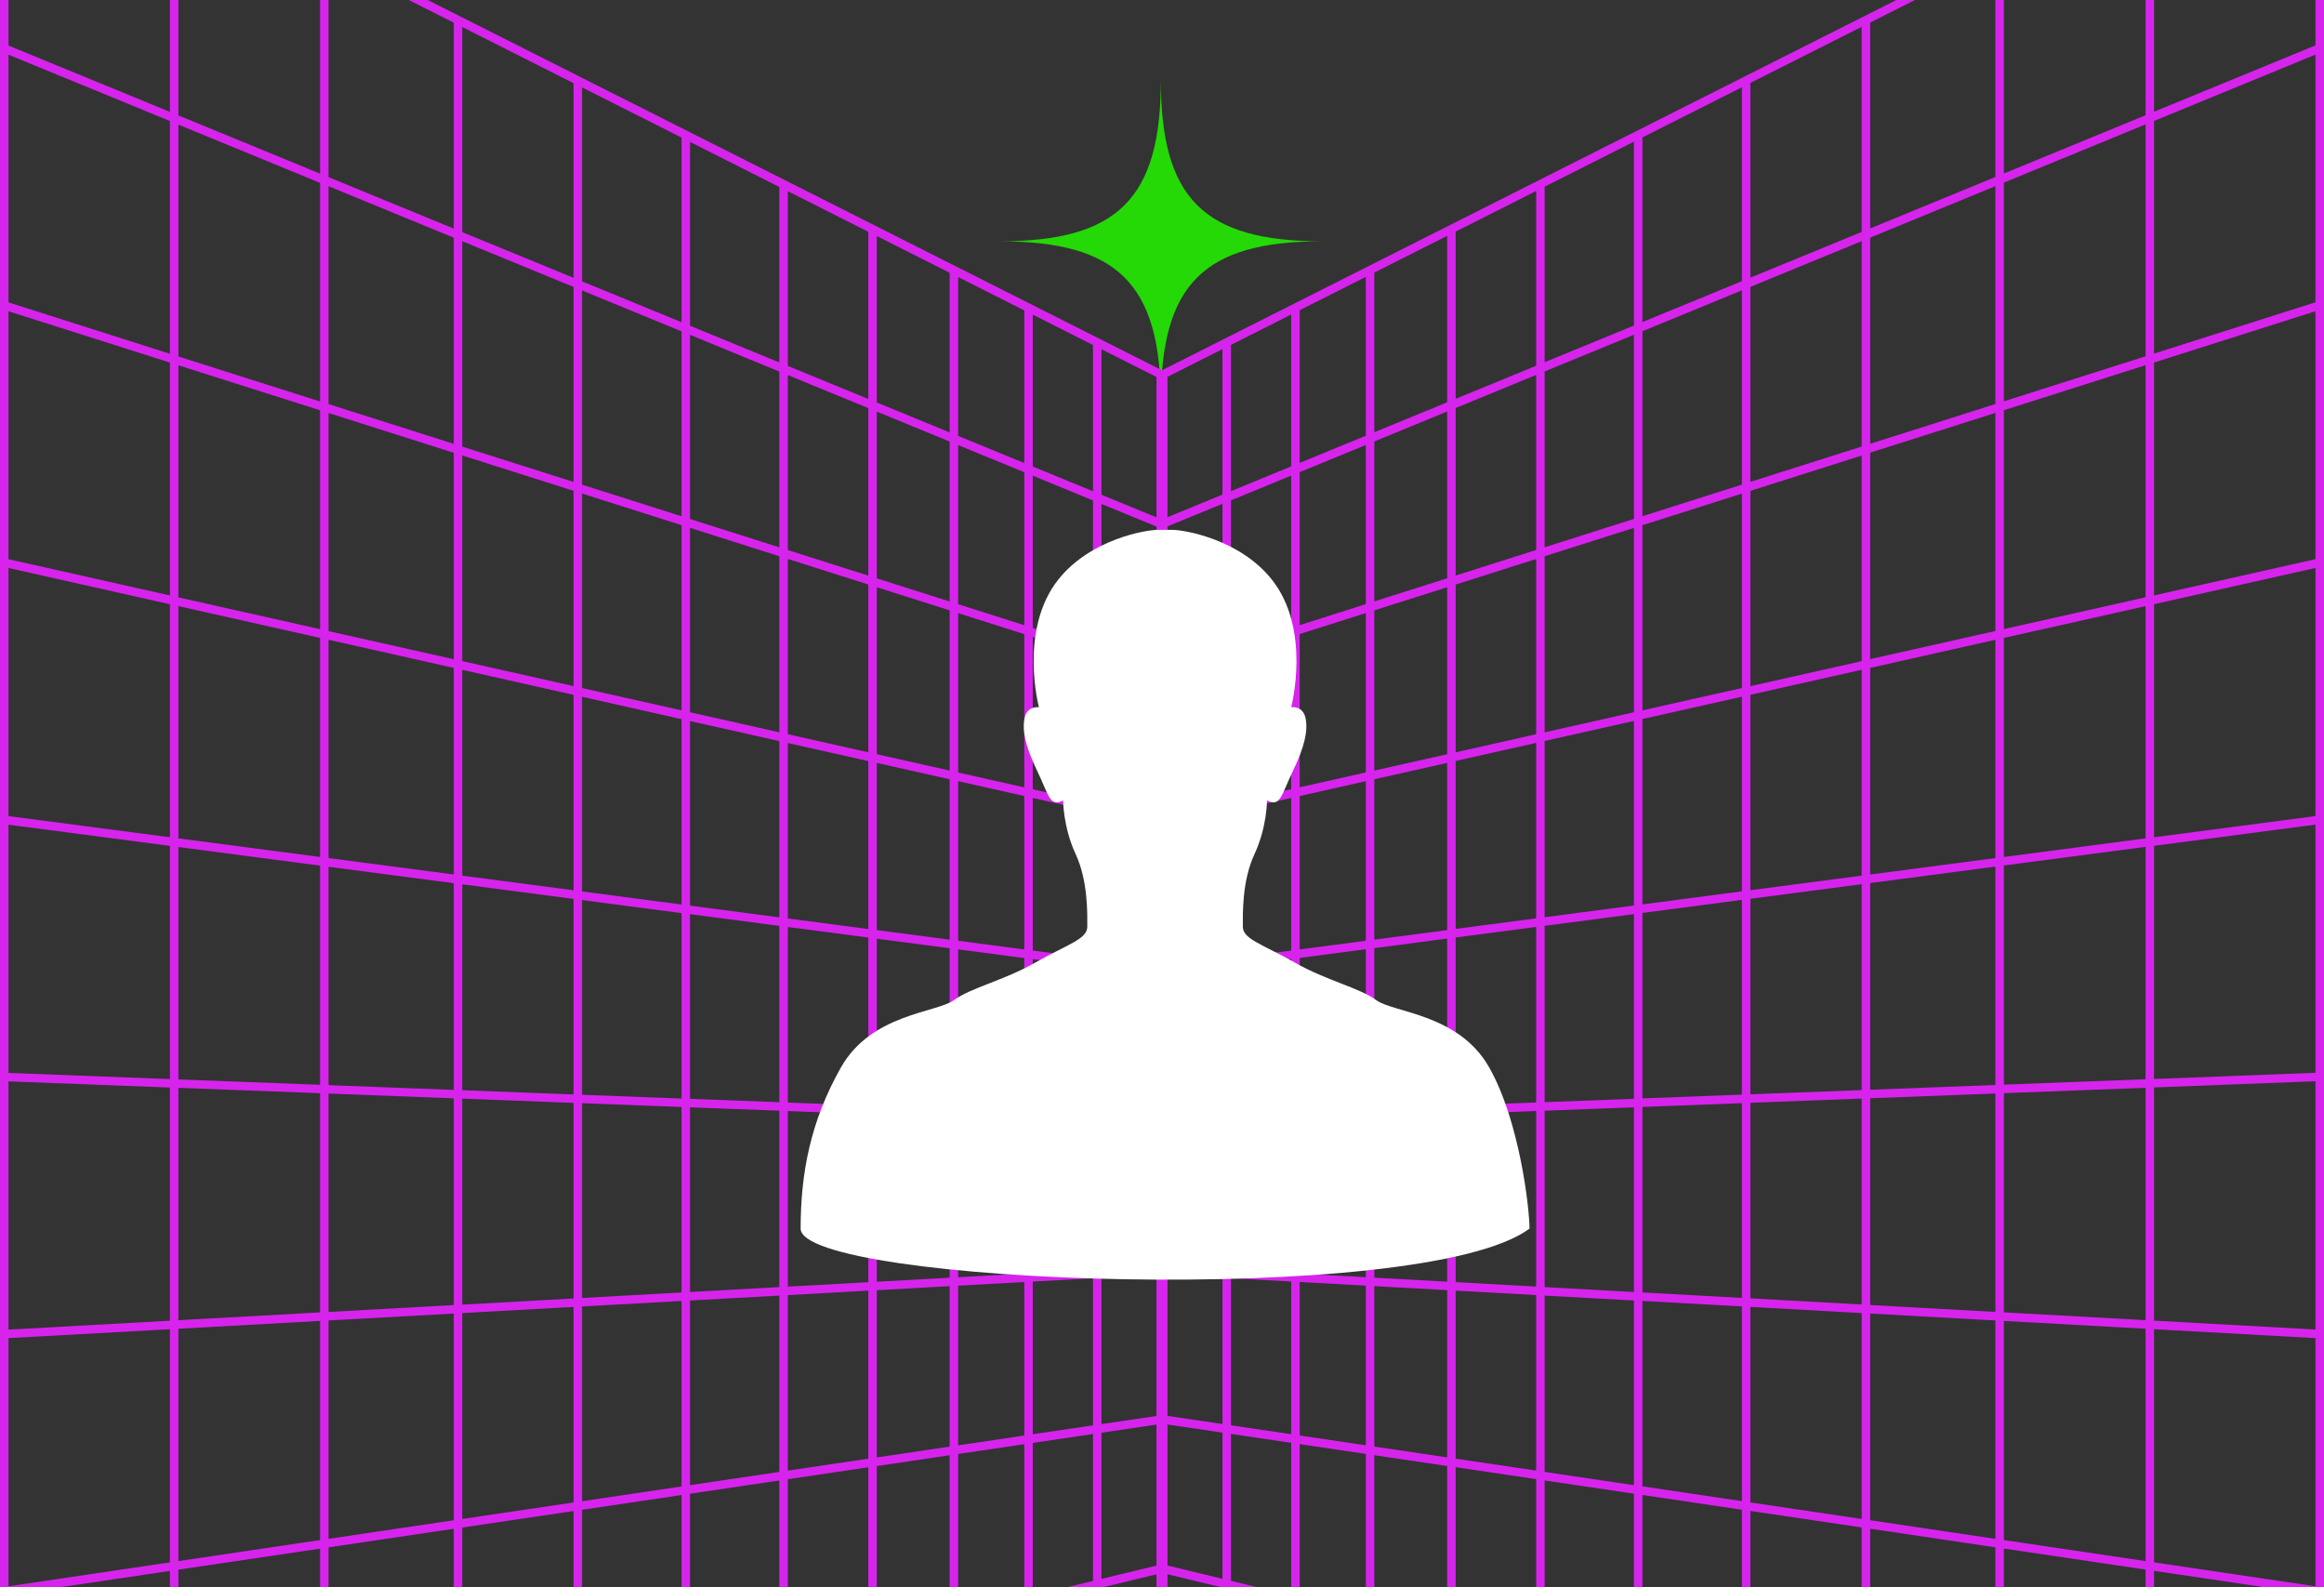 <svg width="388" height="265" viewBox="0 0 388 265" fill="none" xmlns="http://www.w3.org/2000/svg">
<rect x="0" y="0" width="388" height="265" fill="#333333" stroke="none"/>
<path d="M220.743 40.283C200.968 40.283 193.809 47.442 193.809 67.218C193.809 47.442 186.65 40.283 166.874 40.283C186.65 40.283 193.809 33.124 193.809 13.349C193.809 33.124 200.968 40.283 220.743 40.283Z" fill="#24D906"/>
<path d="M193.893 61.865L193.504 62.064V337.123L388 438.51V-35.999L193.893 61.865ZM257.884 214.861V185.417L272.791 184.85V215.683L257.884 214.861ZM272.791 217.101V247.927L257.884 245.715V216.278L272.791 217.101ZM194.921 187.813L204.1 187.465V211.898L194.921 211.395V187.82V187.813ZM205.518 187.409L215.569 187.026V212.522L205.518 211.969V187.409ZM216.986 186.969L228.03 186.551V213.209L216.986 212.6V186.969ZM229.447 186.494L241.61 186.034V213.961L229.447 213.287V186.494ZM243.028 185.977L256.467 185.467V214.776L243.028 214.032V185.97V185.977ZM257.884 183.992V154.556L272.791 152.599V183.425L257.884 183.992ZM274.208 184.786L290.816 184.155V216.668L274.208 215.754V184.786ZM292.233 184.099L310.818 183.39V217.767L292.233 216.739V184.092V184.099ZM312.236 183.34L333.138 182.546V219.007L312.236 217.852V183.34ZM334.556 182.49L358.209 181.589V220.382L334.556 219.078V182.49ZM359.626 181.533L386.575 180.505V221.949L359.626 220.46V181.533ZM386.575 179.087L359.626 180.115V141.195L386.575 137.658V179.094V179.087ZM358.209 180.165L334.556 181.065V144.476L358.209 141.372V180.165ZM333.138 181.122L312.236 181.916V147.411L333.138 144.668V181.122ZM310.818 181.972L292.233 182.681V150.041L310.818 147.602V181.972ZM290.816 182.731L274.208 183.362V152.401L290.816 150.218V182.724V182.731ZM274.208 150.976V120.03L290.816 116.301V148.793L274.208 150.976ZM272.791 151.16L257.884 153.117V123.694L272.791 120.349V151.16ZM256.467 153.301L243.028 155.066V127.033L256.467 124.013V153.301ZM256.467 154.733V184.042L243.028 184.552V156.498L256.467 154.733ZM241.61 184.602L229.447 185.063V158.277L241.61 156.682V184.602ZM228.03 185.119L216.986 185.538V159.914L228.03 158.461V185.119ZM215.569 185.594L205.518 185.977V161.424L215.569 160.106V185.601V185.594ZM204.1 186.034L194.921 186.381V162.813L204.1 161.608V186.034ZM194.921 212.798L204.1 213.301V237.72L194.921 236.359V212.791V212.798ZM205.518 213.379L215.569 213.932V239.421L205.518 237.932V213.379ZM216.986 214.01L228.03 214.62V241.271L216.986 239.634V214.01ZM229.447 214.698L241.61 215.371V243.291L229.447 241.484V214.698ZM243.028 215.449L256.467 216.193V245.495L243.028 243.504V215.456V215.449ZM256.467 246.927V276.208L243.028 272.962V244.928L256.467 246.92V246.927ZM257.884 247.14L272.791 249.351V280.156L257.884 276.555V247.14ZM274.208 249.564L290.816 252.031V284.515L274.208 280.503V249.564ZM274.208 248.132V217.172L290.816 218.086V250.592L274.208 248.125V248.132ZM292.233 218.171L310.818 219.199V253.569L292.233 250.811V218.171ZM312.236 219.277L333.138 220.432V256.886L312.236 253.781V219.277ZM334.556 220.51L358.209 221.814V260.6L334.556 257.091V220.51ZM359.626 221.892L386.575 223.381V264.81L359.626 260.813V221.892ZM386.575 136.233L359.626 139.77V100.864L386.575 94.811V136.226V136.233ZM358.209 139.954L334.556 143.059V106.492L358.209 101.183V139.954ZM333.138 143.243L312.236 145.986V111.496L333.138 106.803V143.243ZM310.818 146.171L292.233 148.609V115.982L310.818 111.808V146.163V146.171ZM292.233 114.537V81.946L310.818 76.041V110.369L292.233 114.544V114.537ZM290.816 114.855L274.208 118.584V87.673L290.816 82.399V114.863V114.855ZM272.791 118.903L257.884 122.248V92.854L272.791 88.119V118.903ZM256.467 122.567L243.028 125.587V97.582L256.467 93.315V122.574V122.567ZM241.61 125.906L229.447 128.635V101.891L241.61 98.028V125.906ZM241.61 127.359V155.264L229.447 156.859V130.088L241.61 127.359ZM228.03 157.044L216.986 158.497V132.887L228.03 130.407V157.044ZM215.569 158.681L205.518 159.999V135.46L215.569 133.206V158.681ZM204.1 160.184L194.921 161.389V137.835L204.1 135.772V160.176V160.184ZM194.921 237.798L204.1 239.159V263.563L194.921 261.344V237.798ZM205.518 239.371L215.569 240.86V266.334L205.518 263.903V239.371ZM216.986 241.072L228.03 242.71V269.34L216.986 266.674V241.072ZM229.447 242.922L241.61 244.73V272.628L229.447 269.687V242.922ZM241.61 274.081V301.952L229.447 297.883V271.147L241.61 274.089V274.081ZM243.028 274.422L256.467 277.668V306.92L243.028 302.42V274.422ZM257.884 278.008L272.791 281.609V312.385L257.884 307.395V278.008ZM274.208 281.956L290.816 285.968V318.424L274.208 312.867V281.956ZM292.233 286.308L310.818 290.795V325.115L292.233 318.892V286.301V286.308ZM292.233 284.848V252.229L310.818 254.986V289.335L292.233 284.848ZM312.236 255.199L333.138 258.303V294.736L312.236 289.682V255.199ZM334.556 258.509L358.209 262.018V300.789L334.556 295.076V258.509ZM359.626 262.23L386.575 266.228V307.643L359.626 301.129V262.23ZM386.575 93.343L359.626 99.397V60.519L386.575 51.956V93.343ZM358.209 99.708L334.556 105.017V68.478L358.209 60.965V99.708ZM333.138 105.336L312.236 110.029V75.566L333.138 68.925V105.336ZM312.236 74.085V39.665L333.138 31.075V67.444L312.236 74.085ZM310.818 74.539L292.233 80.443V47.888L310.818 40.254V74.539ZM290.816 80.897L274.208 86.17V55.295L290.816 48.469V80.889V80.897ZM272.791 86.624L257.884 91.359V62.007L272.791 55.883V86.624ZM256.467 91.812L243.028 96.079V68.11L256.467 62.588V91.805V91.812ZM241.61 96.533L229.447 100.396V73.695L241.61 68.698V96.533ZM228.03 100.85L216.986 104.358V78.82L228.03 74.284V100.85ZM228.03 102.338V128.947L216.986 131.427V105.847L228.03 102.338ZM215.569 131.746L205.518 134V109.49L215.569 106.293V131.739V131.746ZM204.1 134.319L194.921 136.382V112.857L204.1 109.943V134.319ZM194.921 262.797L204.1 265.016V289.385L194.921 286.308V262.79V262.797ZM205.518 265.356L215.569 267.787V293.226L205.518 289.859V265.356ZM216.986 268.128L228.03 270.793V297.394L216.986 293.694V268.12V268.128ZM228.03 298.89V325.449L216.986 320.721V295.19L228.03 298.89ZM229.447 299.365L241.61 303.433V331.261L229.447 326.058V299.365ZM243.028 303.908L256.467 308.409V337.619L243.028 331.863V303.908ZM257.884 308.884L272.791 313.874V344.608L257.884 338.228V308.884ZM274.208 314.349L290.816 319.906V352.319L274.208 345.21V314.342V314.349ZM292.233 320.381L310.818 326.604V360.882L292.233 352.929V320.381ZM312.236 327.079L333.138 334.082V370.444L312.236 361.498V327.086V327.079ZM312.236 325.583V291.128L333.138 296.182V332.586L312.236 325.583ZM334.556 296.522L358.209 302.235V340.971L334.556 333.054V296.522ZM359.626 302.583L386.575 309.096V350.477L359.626 341.453V302.583ZM386.575 50.461L359.626 59.023V20.188L386.575 9.116V50.468V50.461ZM358.209 59.477L334.556 66.99V30.486L358.209 20.762V59.469V59.477ZM334.556 28.962V-7.491L358.209 -19.421V19.238L334.556 28.962ZM333.138 29.544L312.236 38.134V3.764L333.138 -6.775V29.544ZM310.818 38.716L292.233 46.349V13.844L310.818 4.473V38.709V38.716ZM290.816 46.938L274.208 53.764V22.938L290.816 14.567V46.938ZM272.791 54.345L257.884 60.469V31.167L272.791 23.646V54.338V54.345ZM256.467 61.057L243.028 66.579V38.659L256.467 31.883V61.05V61.057ZM241.61 67.16L229.447 72.157V45.506L241.61 39.375V67.16ZM228.03 72.738L216.986 77.275V51.786L228.03 46.222V72.738ZM215.569 77.856L205.518 81.988V57.57L215.569 52.502V77.863V77.856ZM215.569 79.387V104.798L205.518 107.994V83.526L215.569 79.394V79.387ZM204.1 108.441L194.921 111.354V87.871L204.1 84.1V108.441ZM194.921 287.797L204.1 290.873V315.206L194.921 311.28V287.804V287.797ZM205.518 291.348L215.569 294.715V320.111L205.518 315.809V291.348ZM215.569 321.656V347.003L205.518 341.765V317.354L215.569 321.656ZM216.986 322.266L228.03 326.994V353.503L216.986 347.748V322.266ZM229.447 327.596L241.61 332.799V360.577L229.447 354.24V327.596ZM243.028 333.408L256.467 339.164V368.324L243.028 361.321V333.416V333.408ZM257.884 339.766L272.791 346.146V376.83L257.884 369.061V339.766ZM274.208 346.755L290.816 353.865V386.229L274.208 377.574V346.762V346.755ZM292.233 354.474L310.818 362.427V396.655L292.233 386.966V354.474ZM312.236 363.036L333.138 371.982V408.287L312.236 397.392V363.036ZM334.556 372.591L358.209 382.72V421.364L334.556 409.031V372.591ZM334.556 371.046V334.557L358.209 342.474V381.168L334.556 371.039V371.046ZM359.626 342.949L386.575 351.972V393.317L359.626 381.784V342.956V342.949ZM386.575 7.578L359.626 18.649V-20.108L386.575 -33.696V7.606V7.578ZM204.093 58.279V82.569L194.914 86.34V62.907L204.093 58.279ZM194.914 312.811L204.093 316.737V341.014L194.914 336.23V312.811ZM359.626 422.094V383.315L386.575 394.848V436.136L359.626 422.087V422.094Z" fill="#D624ED"/>
<path d="M0 -36V438.503L194.496 337.115V62.063L0 -36ZM115.202 215.683V184.85L130.108 185.417V214.86L115.202 215.683ZM130.108 216.278V245.715L115.202 247.926V217.1L130.108 216.278ZM1.418 180.519L28.366 181.547V220.474L1.418 221.963V180.519ZM29.784 181.596L53.437 182.496V219.085L29.784 220.389V181.596ZM54.854 182.553L75.757 183.347V217.859L54.854 219.014V182.553ZM77.175 183.404L95.76 184.112V216.76L77.175 217.788V183.411V183.404ZM97.177 184.162L113.785 184.793V215.761L97.177 216.675V184.162ZM115.202 183.432V152.606L130.108 154.562V183.999L115.202 183.432ZM131.526 185.473L144.965 185.984V214.045L131.526 214.789V185.48V185.473ZM146.382 186.04L158.546 186.501V213.294L146.382 213.967V186.04ZM159.963 186.558L171.006 186.976V212.606L159.963 213.216V186.558ZM172.424 187.033L182.475 187.415V211.976L172.424 212.528V187.033ZM183.892 187.472L193.071 187.819V211.394L183.892 211.898V187.465V187.472ZM193.071 186.402L183.892 186.055V161.629L193.071 162.834V186.402ZM182.475 185.998L172.424 185.615V160.119L182.475 161.438V185.991V185.998ZM171.006 185.558L159.963 185.14V158.482L171.006 159.935V185.558ZM158.546 185.083L146.382 184.623V156.703L158.546 158.298V185.083ZM144.965 184.566L131.526 184.056V154.747L144.965 156.512V184.566ZM131.526 153.322V124.034L144.965 127.054V155.087L131.526 153.322ZM130.108 153.138L115.202 151.181V120.37L130.108 123.715V153.138ZM113.785 150.997L97.177 148.814V116.322L113.785 120.051V150.997ZM113.785 152.429V183.389L97.177 182.759V150.253L113.785 152.436V152.429ZM95.76 182.702L77.175 181.993V147.623L95.76 150.061V182.702ZM75.757 181.943L54.854 181.15V144.696L75.757 147.439V181.943ZM53.437 181.093L29.784 180.193V141.4L53.437 144.504V181.093ZM28.366 180.136L1.418 179.108V137.671L28.366 141.208V180.129V180.136ZM1.418 223.38L28.366 221.892V260.812L1.418 264.81V223.38ZM29.784 221.814L53.437 220.51V257.091L29.784 260.6V221.814ZM54.854 220.432L75.757 219.276V253.781L54.854 256.885V220.432ZM77.175 219.198L95.76 218.17V250.811L77.175 253.568V219.198ZM97.177 218.093L113.785 217.178V248.139L97.177 250.605V218.1V218.093ZM113.785 249.571V280.51L97.177 284.522V252.037L113.785 249.571ZM115.202 249.358L130.108 247.146V276.562L115.202 280.163V249.358ZM131.526 246.934L144.965 244.942V272.975L131.526 276.222V246.941V246.934ZM131.526 245.502V216.2L144.965 215.456V243.503L131.526 245.495V245.502ZM146.382 215.378L158.546 214.704V241.49L146.382 243.298V215.378ZM159.963 214.626L171.006 214.017V239.64L159.963 241.278V214.626ZM172.424 213.939L182.475 213.386V237.939L172.424 239.428V213.939ZM183.892 213.308L193.071 212.805V236.373L183.892 237.734V213.315V213.308ZM193.071 161.388L183.892 160.183V135.779L193.071 137.842V161.395V161.388ZM182.475 159.999L172.424 158.68V133.206L182.475 135.46V159.999ZM171.006 158.496L159.963 157.043V130.406L171.006 132.887V158.496ZM158.546 156.859L146.382 155.264V127.358L158.546 130.087V156.859ZM146.382 125.905V98.028L158.546 101.891V128.634L146.382 125.905ZM144.965 125.586L131.526 122.567V93.307L144.965 97.574V125.579V125.586ZM130.108 122.248L115.202 118.902V88.119L130.108 92.854V122.248ZM113.785 118.583L97.177 114.855V82.392L113.785 87.665V118.576V118.583ZM95.76 114.536L77.175 110.361V76.034L95.76 81.938V114.529V114.536ZM95.76 115.989V148.615L77.175 146.177V111.821L95.76 115.996V115.989ZM75.757 145.986L54.854 143.243V106.803L75.757 111.495V145.986ZM53.437 143.058L29.784 139.954V101.182L53.437 106.491V143.058ZM28.366 139.77L1.418 136.233V94.817L28.366 100.87V139.777V139.77ZM1.418 266.242L28.366 262.244V301.143L1.418 307.657V266.242ZM29.784 262.031L53.437 258.523V295.09L29.784 300.803V262.031ZM54.854 258.31L75.757 255.206V289.689L54.854 294.743V258.31ZM77.175 255L95.76 252.243V284.862L77.175 289.349V255ZM95.76 286.322V318.913L77.175 325.136V290.816L95.76 286.329V286.322ZM97.177 285.982L113.785 281.97V312.881L97.177 318.438V285.982ZM115.202 281.63L130.108 278.029V307.416L115.202 312.406V281.63ZM131.526 277.682L144.965 274.435V302.433L131.526 306.934V277.682ZM146.382 274.095L158.546 271.154V297.89L146.382 301.958V274.088V274.095ZM146.382 272.635V244.737L158.546 242.929V269.694L146.382 272.635ZM159.963 242.724L171.006 241.086V266.688L159.963 269.353V242.724ZM172.424 240.874L182.475 239.385V263.917L172.424 266.348V240.874ZM183.892 239.172L193.071 237.811V261.358L183.892 263.577V239.172ZM193.071 136.396L183.892 134.333V109.957L193.071 112.87V136.396ZM182.475 134.014L172.424 131.76V106.314L182.475 109.511V134.021V134.014ZM171.006 131.441L159.963 128.96V102.352L171.006 105.86V131.441ZM159.963 100.863V74.297L171.006 78.834V104.372L159.963 100.863ZM158.546 100.41L146.382 96.547V68.712L158.546 73.709V100.41ZM144.965 96.093L131.526 91.826V62.609L144.965 68.131V96.1V96.093ZM130.108 91.372L115.202 86.638V55.897L130.108 62.021V91.372ZM113.785 86.184L97.177 80.91V48.49L113.785 55.315V86.191V86.184ZM95.76 80.457L77.175 74.552V40.267L95.76 47.901V80.457ZM75.757 74.099L54.854 67.457V31.088L75.757 39.679V74.099ZM75.757 75.587V110.049L54.854 105.357V68.946L75.757 75.587ZM53.437 105.031L29.784 99.722V60.979L53.437 68.492V105.031ZM28.366 99.403L1.418 93.35V51.963L28.366 60.525V99.403ZM1.418 309.117L28.366 302.603V341.474L1.418 350.497V309.117ZM29.784 302.263L53.437 296.55V333.082L29.784 340.999V302.263ZM54.854 296.203L75.757 291.149V325.604L54.854 332.607V296.203ZM75.757 327.1V361.512L54.854 370.457V334.096L75.757 327.093V327.1ZM77.175 326.625L95.76 320.401V352.95L77.175 360.903V326.625ZM97.177 319.927L113.785 314.37V345.238L97.177 352.347V319.934V319.927ZM115.202 313.895L130.108 308.905V338.249L115.202 344.628V313.895ZM131.526 308.43L144.965 303.929V331.884L131.526 337.64V308.43ZM146.382 303.454L158.546 299.385V326.079L146.382 331.282V303.454ZM159.963 298.91L171.006 295.211V320.742L159.963 325.469V298.91ZM159.963 297.415V270.813L171.006 268.148V293.722L159.963 297.422V297.415ZM172.424 267.801L182.475 265.37V289.873L172.424 293.24V267.801ZM183.892 265.03L193.071 262.811V286.329L183.892 289.405V265.037V265.03ZM193.071 111.382L183.892 108.469V84.128L193.071 87.899V111.382ZM182.475 108.015L172.424 104.818V79.408L182.475 83.54V108.008V108.015ZM172.424 77.884V52.523L182.475 57.591V82.009L172.424 77.877V77.884ZM171.006 77.302L159.963 72.766V46.25L171.006 51.814V77.302ZM158.546 72.185L146.382 67.188V39.403L158.546 45.534V72.185ZM144.965 66.607L131.526 61.085V31.918L144.965 38.694V66.614V66.607ZM130.108 60.504L115.202 54.38V23.689L130.108 31.209V60.511V60.504ZM113.785 53.791L97.177 46.966V14.595L113.785 22.965V53.791ZM95.76 46.384L77.175 38.751V4.515L95.76 13.886V46.392V46.384ZM75.757 38.162L54.854 29.572V-6.748L75.757 3.792V38.162ZM53.437 28.99L29.784 19.265V-19.4L53.437 -7.471V28.983V28.99ZM53.437 30.521V67.025L29.784 59.511V20.804L53.437 30.529V30.521ZM28.366 59.058L1.418 50.481V9.13L28.366 20.201V59.037V59.058ZM1.418 351.993L28.366 342.97V381.798L1.418 393.33V351.986V351.993ZM29.784 342.495L53.437 334.578V371.067L29.784 381.196V342.502V342.495ZM53.437 372.605V409.045L29.784 421.378V382.734L53.437 372.605ZM54.854 371.995L75.757 363.05V397.406L54.854 408.3V371.995ZM77.175 362.441L95.76 354.488V386.98L77.175 396.669V362.441ZM97.177 353.878L113.785 346.769V377.581L97.177 386.235V353.871V353.878ZM115.202 346.159L130.108 339.78V369.075L115.202 376.844V346.159ZM131.526 339.171L144.965 333.415V361.321L131.526 368.324V339.164V339.171ZM146.382 332.813L158.546 327.61V354.254L146.382 360.591V332.813ZM159.963 327L171.006 322.273V347.754L159.963 353.51V327ZM172.424 321.67L182.475 317.368V341.779L172.424 347.017V321.67ZM172.424 320.125V294.729L182.475 291.362V315.823L172.424 320.125ZM183.892 290.887L193.071 287.811V311.286L183.892 315.213V290.88V290.887ZM193.071 86.361L183.892 82.59V58.299L193.071 62.928V86.361ZM28.366 -20.109V18.677L1.418 7.606V-33.696L28.366 -20.109ZM1.418 394.876L28.366 383.343V422.122L1.418 436.171V394.883V394.876ZM183.9 341.042V316.765L193.079 312.839V336.257L183.9 341.042Z" fill="#D624ED"/>
<path d="M248.623 178.186C243.539 169.212 232.622 169.064 229.78 166.97C226.938 164.875 221.406 163.68 216.169 160.685C210.932 157.696 207.495 156.801 207.495 154.706C207.495 152.611 207.343 147.079 209.437 142.59C211.532 138.105 211.532 133.616 211.532 133.616C213.769 134.811 213.922 132.716 215.864 128.679C217.811 124.642 218.406 121.952 217.959 119.857C217.512 117.763 215.569 118.063 215.569 118.063C215.569 118.063 219.011 105.052 212.28 96.677C206.905 89.992 197.703 88.451 195.715 88.451H193.31C191.317 88.451 182.114 89.986 176.745 96.677C170.013 105.052 173.455 118.063 173.455 118.063C173.455 118.063 171.508 117.763 171.065 119.857C170.613 121.952 171.213 124.642 173.16 128.679C175.102 132.721 175.255 134.811 177.492 133.616C177.492 133.616 177.492 138.1 179.587 142.59C181.677 147.079 181.529 152.611 181.529 154.706C181.529 156.801 178.092 157.696 172.855 160.685C167.618 163.675 162.086 164.875 159.244 166.97C156.402 169.064 145.486 169.212 140.401 178.186C135.317 187.16 133.669 195.844 133.669 205.103C133.669 214.361 237.442 218.383 255.355 205.103C255.355 201.711 253.707 187.155 248.623 178.186Z" fill="white"/>
</svg>
